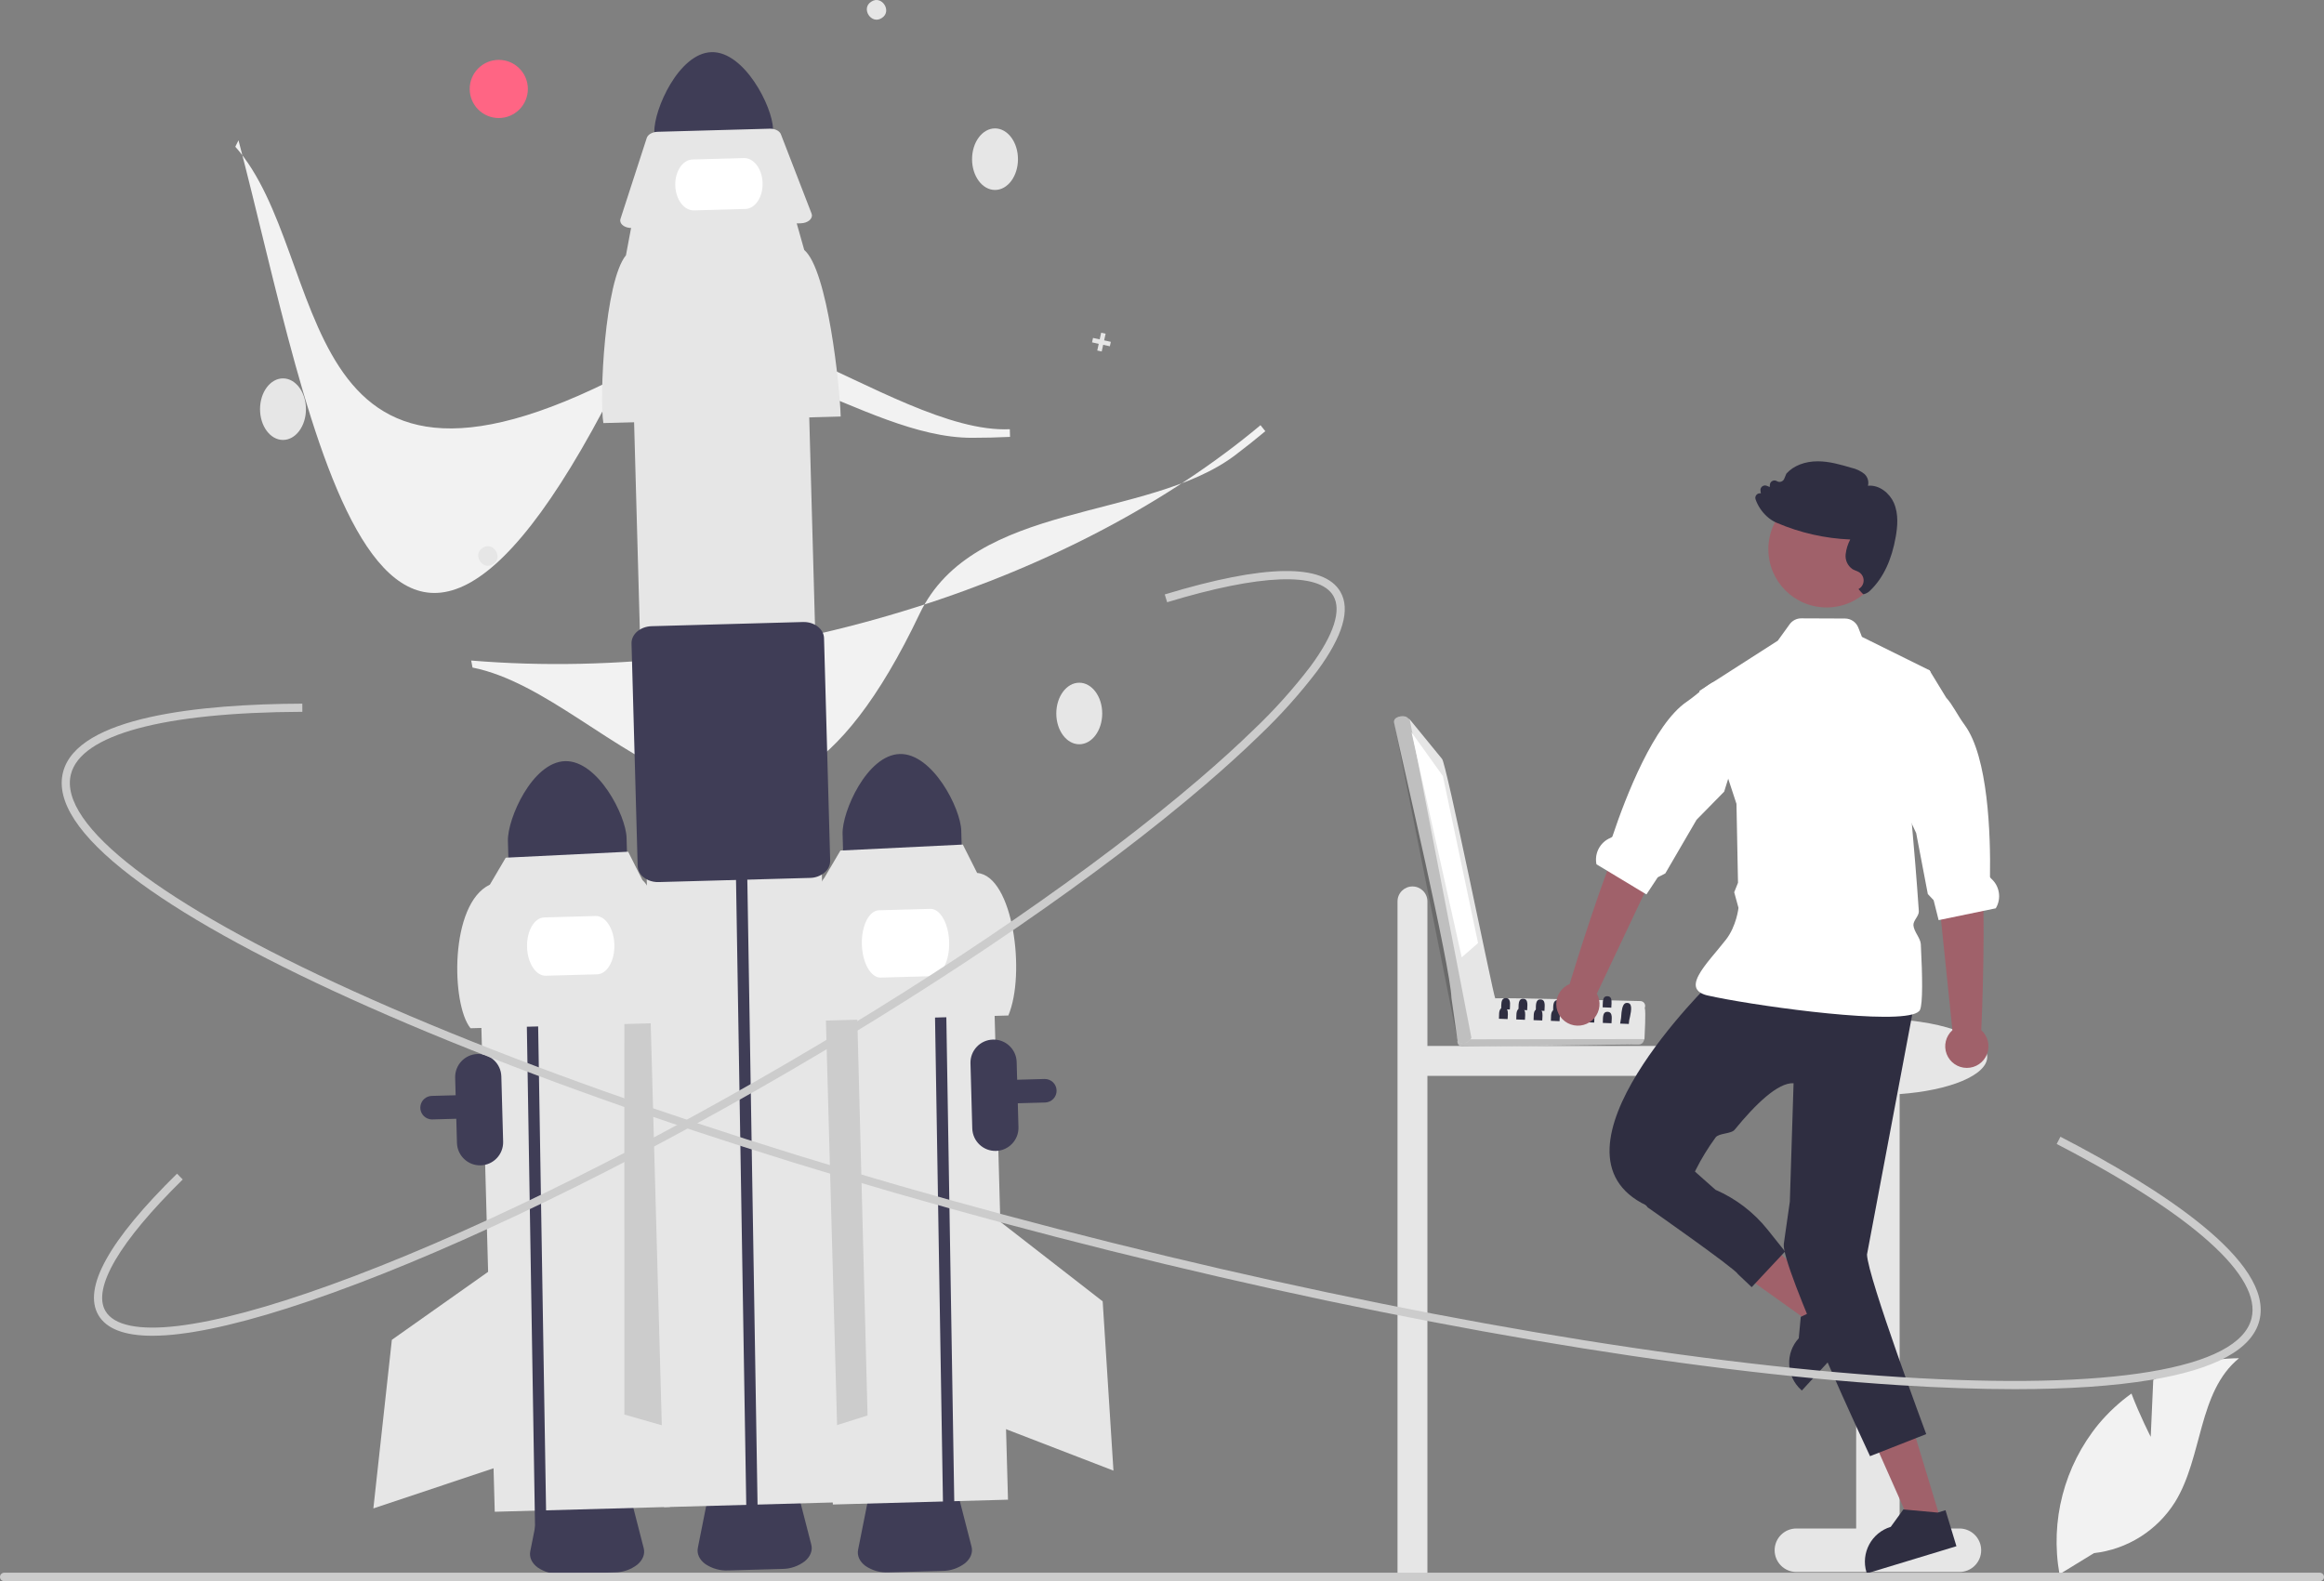 <?xml version="1.0" encoding="UTF-8" standalone="no"?>
<!DOCTYPE svg PUBLIC "-//W3C//DTD SVG 1.1//EN" "http://www.w3.org/Graphics/SVG/1.1/DTD/svg11.dtd">
<!-- Created with Vectornator (http://vectornator.io/) -->
<svg height="100%" stroke-miterlimit="10" style="fill-rule:nonzero;clip-rule:evenodd;stroke-linecap:round;stroke-linejoin:round;" version="1.1" viewBox="0 0 855.157 581.907" width="100%" xml:space="preserve" xmlns="http://www.w3.org/2000/svg" xmlns:xlink="http://www.w3.org/1999/xlink">
<rect x="0" y="0" width="855.157" height="581.907" fill="#808080" stroke="none"/>
<defs/>
<clipPath id="ArtboardFrame">
<rect height="581.907" width="855.157" x="0" y="0"/>
</clipPath>
<g clip-path="url(#ArtboardFrame)" id="Senza-Titolo">
<path d="M519.741 326.238C522.779 326.238 525.241 328.7 525.241 331.737L525.241 384.944L630.741 384.944C633.779 384.944 636.241 387.406 636.241 390.444C636.241 393.481 633.779 395.944 630.741 395.944L525.241 395.944L525.241 579.944L514.241 579.944L514.241 331.737C514.241 328.7 516.704 326.238 519.741 326.238Z" fill="#e6e6e6" fill-rule="nonzero" opacity="1" stroke="none"/>
<path d="M226.147 578.694L206.315 579.242C203.302 579.397 200.322 578.561 197.829 576.863C195.675 575.261 194.687 573.095 195.121 570.92L199.023 551.307C199.759 547.607 204.293 544.81 209.803 544.658L220.756 544.356C226.266 544.204 230.947 546.746 231.886 550.4L236.865 569.768C237.418 571.915 236.551 574.132 234.489 575.851C232.093 577.684 229.164 578.683 226.147 578.694Z" fill="#3f3d56" fill-rule="nonzero" opacity="1" stroke="none"/>
<path d="M346.777 578.134L326.945 578.681C323.933 578.836 320.952 578.001 318.46 576.302C316.306 574.7 315.318 572.535 315.751 570.36L319.654 550.747C320.389 547.047 324.923 544.25 330.434 544.098L341.386 543.795C346.896 543.643 351.578 546.186 352.517 549.839L357.496 569.207C358.048 571.355 357.181 573.572 355.119 575.29C352.724 577.123 349.794 578.122 346.777 578.134Z" fill="#3f3d56" fill-rule="nonzero" opacity="1" stroke="none"/>
<path d="M157.282 411.629C155.415 410.825 154.359 408.831 154.742 406.835C155.125 404.839 156.845 403.378 158.877 403.322L384.345 397.096C386.735 397.029 388.727 398.913 388.793 401.304L388.793 401.304C388.857 403.694 386.974 405.684 384.584 405.753L384.584 405.752L159.116 411.978C158.486 411.997 157.86 411.878 157.282 411.629Z" fill="#3f3d56" fill-rule="nonzero" opacity="1" stroke="none"/>
<path d="M176.042 338.768L240.491 336.988L240.491 336.988L246.5 554.586L246.5 554.586L182.051 556.366L182.051 556.366L176.042 338.768L176.042 338.768Z" fill="#e6e6e6" fill-rule="nonzero" opacity="1" stroke="none"/>
<path d="M242.126 333.079L229.737 366.828L229.748 520.587L244.844 524.916L242.126 333.079Z" fill="#cccccc" fill-rule="nonzero" opacity="1" stroke="none"/>
<path d="M207.931 280.122C195.873 280.464 186.674 301.331 186.895 309.474L187.302 324.215L230.961 323.01L230.554 308.268C230.325 300.126 219.988 279.798 207.931 280.122Z" fill="#3f3d56" fill-rule="nonzero" opacity="1" stroke="none"/>
<path d="M176.878 428.881C172.187 429.005 168.282 425.309 168.147 420.619L167.484 396.628C167.355 391.935 171.054 388.026 175.746 387.896C180.439 387.767 184.348 391.466 184.478 396.158L185.14 420.149C185.264 424.84 181.568 428.746 176.878 428.881Z" fill="#3f3d56" fill-rule="nonzero" opacity="1" stroke="none"/>
<path d="M193.233 339.284L192.928 323.429L197.086 323.326L197.391 339.13L201.16 569.476L197.001 569.591" fill="#3f3d56" fill-rule="nonzero" opacity="1" stroke="none"/>
<path d="M247.881 376.361L173.143 378.425C166.004 369.719 165.356 332.632 180.254 325.574L186.096 315.653L231.138 313.454L236.403 323.9C243.813 330.205 247.634 367.061 247.881 376.361Z" fill="#e6e6e6" fill-rule="nonzero" opacity="1" stroke="none"/>
<path d="M219.751 358.573L200.851 359.095C197.204 359.196 194.103 354.464 193.94 348.549C193.776 342.634 196.611 337.738 200.258 337.637L219.158 337.115C222.806 337.015 225.906 341.746 226.07 347.662C226.233 353.577 223.398 358.473 219.751 358.573Z" fill="#ffffff" fill-rule="nonzero" opacity="1" stroke="none"/>
<path d="M183.151 465.568L144.192 493.088L137.386 555.138L182.834 539.953L183.151 465.568Z" fill="#e6e6e6" fill-rule="nonzero" opacity="1" stroke="none"/>
<path d="M300.452 336.103L364.902 334.324L364.902 334.324L370.91 551.921L370.91 551.921L306.461 553.701L306.461 553.701L300.452 336.103L300.452 336.103Z" fill="#e6e6e6" fill-rule="nonzero" opacity="1" stroke="none"/>
<path d="M301.996 333.806L315.257 367.222L319.236 520.93L304.257 525.649L301.996 333.806Z" fill="#cccccc" fill-rule="nonzero" opacity="1" stroke="none"/>
<path d="M388.685 262.584C388.685 256.328 392.467 251.256 397.132 251.256C401.797 251.256 405.579 256.328 405.579 262.584C405.579 268.84 401.797 273.911 397.132 273.911C392.467 273.911 388.685 268.84 388.685 262.584Z" fill="#e6e6e6" fill-rule="nonzero" opacity="1" stroke="none"/>
<path d="M331.083 277.492C319.026 277.834 309.826 298.701 310.047 306.844L310.454 321.585L354.114 320.38L353.707 305.638C353.478 297.495 343.141 277.168 331.083 277.492Z" fill="#3f3d56" fill-rule="nonzero" opacity="1" stroke="none"/>
<path d="M343.567 344.247L343.262 328.392L347.42 328.288L347.725 344.093L351.494 574.439L347.335 574.554" fill="#3f3d56" fill-rule="nonzero" opacity="1" stroke="none"/>
<path d="M371.034 373.731L296.295 375.794C294.992 367.918 296.678 331.162 303.406 322.943L309.249 313.023L354.291 310.824L359.555 321.269C372.854 322.353 377.506 358.473 371.034 373.731Z" fill="#e6e6e6" fill-rule="nonzero" opacity="1" stroke="none"/>
<path d="M342.995 359.254L324.095 359.776C320.448 359.877 317.326 354.402 317.138 347.574C316.949 340.746 319.764 335.108 323.411 335.007L342.311 334.485C345.958 334.384 349.079 339.859 349.268 346.687C349.456 353.515 346.642 359.153 342.995 359.254Z" fill="#ffffff" fill-rule="nonzero" opacity="1" stroke="none"/>
<path d="M368.086 449.662L405.749 478.93L409.715 541.227L365.009 523.983L368.086 449.662Z" fill="#e6e6e6" fill-rule="nonzero" opacity="1" stroke="none"/>
<path d="M357.568 161.121C317.155 161.121 270.711 116.275 229.619 137.582C105.204 202.096 122.331 94.142 86.587 53.993L87.761 51.64C114.82 154.858 139.304 319.332 230.159 134.844C252.919 88.63 327.615 160.064 371.583 157.957L371.659 160.786C367.016 161.01 362.319 161.122 357.568 161.121Z" fill="#f2f2f2" fill-rule="nonzero" opacity="1" stroke="none"/>
<path d="M454.565 167.467C422.35 191.867 358.249 184.158 338.357 225.954C278.129 352.499 226.603 256.102 173.869 245.677L173.384 243.093C226.174 247.471 282.798 240.677 337.135 223.445C386.239 207.874 430.049 184.71 463.827 156.483L465.596 158.692C462.03 161.675 458.353 164.599 454.565 167.467Z" fill="#f2f2f2" fill-rule="nonzero" opacity="1" stroke="none"/>
<path d="M95.685 150.584C95.685 144.328 99.467 139.256 104.132 139.256C108.797 139.256 112.579 144.328 112.579 150.584C112.579 156.84 108.797 161.911 104.132 161.911C99.467 161.911 95.685 156.84 95.685 150.584Z" fill="#e6e6e6" fill-rule="nonzero" opacity="1" stroke="none"/>
<path d="M357.685 58.584C357.685 52.328 361.467 47.256 366.132 47.256C370.797 47.256 374.579 52.328 374.579 58.584C374.579 64.84 370.797 69.911 366.132 69.911C361.467 69.911 357.685 64.84 357.685 58.584Z" fill="#e6e6e6" fill-rule="nonzero" opacity="1" stroke="none"/>
<path d="M181.471 207.629C177.609 210.202 173.656 204.078 177.592 201.619C181.454 199.046 185.407 205.17 181.471 207.629Z" fill="#e6e6e6" fill-rule="nonzero" opacity="1" stroke="none"/>
<path d="M324.471 6.629C320.609 9.202 316.656 3.078 320.592 0.619C324.454-1.954 328.407 4.17 324.471 6.629Z" fill="#e6e6e6" fill-rule="nonzero" opacity="1" stroke="none"/>
<path d="M408.749 125.801L406.292 125.262L406.83 122.804L405.192 122.445L404.653 124.903L402.196 124.365L401.837 126.003L404.294 126.542L403.756 128.999L405.394 129.358L405.933 126.9L408.39 127.439L408.749 125.801Z" fill="#e6e6e6" fill-rule="nonzero" opacity="1" stroke="none"/>
<path d="M172.833 32.737C172.833 26.826 177.624 22.035 183.535 22.035C189.446 22.035 194.237 26.826 194.237 32.737C194.237 38.648 189.446 43.44 183.535 43.44C177.624 43.44 172.833 38.648 172.833 32.737Z" fill="#ff6584" fill-rule="nonzero" opacity="1" stroke="none"/>
<path d="M261.816 19.191C249.758 19.533 240.559 40.4 240.78 48.542L241.187 63.284L284.846 62.078L284.439 47.337C284.211 39.194 273.874 18.867 261.816 19.191Z" fill="#3f3d56" fill-rule="nonzero" opacity="1" stroke="none"/>
<path d="M287.813 577.409L267.98 577.957C264.968 578.112 261.988 577.276 259.495 575.578C257.341 573.976 256.353 571.81 256.786 569.635L260.689 550.023C261.424 546.323 265.958 543.525 271.469 543.373L282.421 543.071C287.932 542.919 292.613 545.461 293.552 549.115L298.531 568.483C299.083 570.63 298.216 572.847 296.154 574.566C293.759 576.399 290.829 577.398 287.813 577.409Z" fill="#3f3d56" fill-rule="nonzero" opacity="1" stroke="none"/>
<path d="M232.207 114.816L296.656 113.036L296.656 113.036L308.802 552.884L308.802 552.884L244.353 554.664L244.353 554.664L232.207 114.816L232.207 114.816Z" fill="#e6e6e6" fill-rule="nonzero" opacity="1" stroke="none"/>
<path d="M270.868 325.949L270.563 310.094L274.721 309.991L275.026 325.795L278.795 556.141L274.636 556.256" fill="#3f3d56" fill-rule="nonzero" opacity="1" stroke="none"/>
<path d="M309.345 153.292L222.019 155.703C220.497 146.5 222.466 103.553 230.328 93.951L232.482 82.489L292.779 80.824L295.933 91.995C304.592 99.363 309.057 142.426 309.345 153.292Z" fill="#e6e6e6" fill-rule="nonzero" opacity="1" stroke="none"/>
<path d="M294.685 82.176L232.462 83.894C230.165 83.958 228.269 82.752 228.226 81.201C228.221 80.978 228.253 80.755 228.323 80.543L237.988 50.767C238.402 49.492 240.049 48.556 241.972 48.503L283.237 47.364C285.159 47.31 286.856 48.154 287.34 49.405L298.633 78.601C299.211 80.094 297.877 81.648 295.653 82.072C295.334 82.132 295.01 82.167 294.685 82.176Z" fill="#e6e6e6" fill-rule="nonzero" opacity="1" stroke="none"/>
<path d="M238.6 323.926C238.038 323.686 237.508 323.379 237.019 323.011C235.601 322.016 234.722 320.421 234.64 318.69L232.379 236.812C232.286 233.423 235.605 230.572 239.777 230.456L295.48 228.918C299.653 228.802 303.123 231.467 303.217 234.856L305.478 316.734C305.491 318.467 304.703 320.108 303.341 321.18C301.853 322.392 299.999 323.065 298.08 323.09L242.377 324.628C241.082 324.671 239.793 324.432 238.6 323.926Z" fill="#3f3d56" fill-rule="nonzero" opacity="1" stroke="none"/>
<path d="M274.253 76.907L255.353 77.429C251.705 77.529 248.621 73.409 248.479 68.245C248.336 63.08 251.188 58.796 254.835 58.695L273.735 58.173C277.382 58.072 280.466 62.193 280.609 67.357C280.752 72.522 277.9 76.806 274.253 76.907Z" fill="#ffffff" fill-rule="nonzero" opacity="1" stroke="none"/>
<path d="M721.009 562.528L699.009 562.528L699.009 402.651C717.411 401.331 731.241 395.696 731.241 388.944C731.241 381.212 713.109 374.944 690.741 374.944C668.374 374.944 650.241 381.212 650.241 388.944C650.241 395.761 664.341 401.438 683.009 402.686L683.009 562.528L661.009 562.528C656.59 562.528 653.009 566.11 653.009 570.528C653.009 574.947 656.59 578.528 661.009 578.528L721.009 578.528C725.427 578.528 729.009 574.947 729.009 570.528C729.009 566.11 725.427 562.528 721.009 562.528Z" fill="#e6e6e6" fill-rule="nonzero" opacity="1" stroke="none"/>
<path d="M676.847 481.363L669.62 489.238L635.806 465.112L646.471 453.489L676.847 481.363Z" fill="#a0616a" fill-rule="nonzero" opacity="1" stroke="none"/>
<path d="M658.368 502.148C658.512 505.705 660.073 509.057 662.704 511.456L663.022 511.752L672.5 501.423L686.32 486.359L676.118 476.993L674.275 479.005L674.083 479.212L664.901 483.555L662.956 484.48L662.623 484.635L661.89 492.5L661.89 492.508C659.472 495.119 658.203 498.593 658.368 502.148Z" fill="#2f2e41" fill-rule="nonzero" opacity="1" stroke="none"/>
<path d="M714.287 559.924L704.06 563.031L687.21 525.063L702.304 520.478L714.287 559.924Z" fill="#a0616a" fill-rule="nonzero" opacity="1" stroke="none"/>
<path d="M686.801 578.643L686.927 579.064L719.903 569.047L715.878 555.796L713.274 556.587L713 556.669L700.74 555.544L700.378 555.515L695.739 561.914C688.652 564.066 684.651 571.555 686.801 578.643Z" fill="#2f2e41" fill-rule="nonzero" opacity="1" stroke="none"/>
<path d="M629.957 361.128C629.957 361.128 564.663 424.17 605.941 443.684L618.699 443.684C621.472 434.669 625.735 426.183 631.31 418.576C632.516 416.999 637.031 417.319 638.285 415.782C645.942 406.395 654.244 398.334 659.977 398.654L658.605 442.212L656.386 457.749C655.22 465.781 688.113 535.91 688.113 535.91L708.787 527.785C708.787 527.785 687.247 470.023 686.995 461.696L704.256 370.134L629.957 361.128Z" fill="#2f2e41" fill-rule="nonzero" opacity="1" stroke="none"/>
<path d="M624.512 364.237C624.845 364.712 625.28 365.106 625.785 365.391C626.617 365.862 627.518 366.197 628.456 366.383C643.157 369.72 691.181 376.637 703.648 373.338C705.18 372.938 706.178 372.376 706.504 371.636C707.547 369.298 707.414 359.421 706.8 347.494C706.689 345.26 704.225 342.84 704.077 340.502C703.974 338.749 706.186 337.099 706.068 335.316C705.254 323.256 704.203 310.967 703.5 303.198C703.056 298.204 702.753 295.082 702.753 295.082L710.336 247.265L709.981 246.68L709.582 246.48L685.129 234.376L683.798 230.973C683.008 228.968 681.077 227.646 678.922 227.636L662.815 227.57C661.12 227.56 659.524 228.37 658.531 229.745L654.166 235.789L625.311 254.286L625.422 254.626L638.962 295.829L639.028 299.04L639.028 299.048L639.531 324.869L638.133 328.369L639.709 334.11C639.709 334.11 638.984 340.821 635.1 345.807C631.578 350.335 627.094 355.056 625.067 358.888L625.067 358.895C623.942 361.011 623.565 362.846 624.512 364.237Z" fill="#ffffff" fill-rule="nonzero" opacity="1" stroke="none"/>
<path d="M602.806 439.939L606.296 444.349C606.296 444.349 638.393 466.805 639.496 468.903L644.568 473.703L656.842 460.583L650.459 452.583C645.351 446.18 638.752 441.128 631.238 437.867L631.238 437.867L621.456 429.188L602.806 439.939Z" fill="#2f2e41" fill-rule="nonzero" opacity="1" stroke="none"/>
<path d="M718.425 379.131L712.58 322.553L711.037 299.268L727.397 296.31C727.397 296.31 726.749 312.96 728.892 322.354C731.007 331.623 729.173 377.889 729.042 379.126C731.502 381.326 732.35 384.815 731.173 387.898C729.996 390.98 727.04 393.018 723.74 393.019C720.44 393.021 717.482 390.986 716.302 387.905C715.123 384.823 715.967 381.333 718.425 379.131Z" fill="#a0616a" fill-rule="nonzero" opacity="1" stroke="none"/>
<path d="M698.943 293.447L703.5 303.198L705.091 306.594L709.375 329.027L711.513 331.299L713.355 338.631L714.221 338.453L729.832 335.22L734.382 334.28C736.496 330.757 735.841 326.234 732.814 323.456C732.503 323.175 732.244 322.901 732.251 322.642C732.51 307.038 731.556 278.546 722.936 266.819C720.199 263.098 718.556 259.391 716.167 256.802C716.159 256.794 716.159 256.787 716.152 256.787L710.336 247.265L709.981 246.68L709.582 246.48L698.943 293.447Z" fill="#ffffff" fill-rule="nonzero" opacity="1" stroke="none"/>
<path d="M650.697 202.131C650.697 190.295 660.292 180.7 672.128 180.7C683.964 180.7 693.559 190.295 693.559 202.131C693.559 213.967 683.964 223.562 672.128 223.562C660.292 223.562 650.697 213.967 650.697 202.131Z" fill="#a0616a" fill-rule="nonzero" opacity="1" stroke="none"/>
<path d="M697.575 197.52C698.203 193.918 698.692 189.25 696.894 185.099C695.375 181.607 691.574 178.332 687.349 178.774C687.758 177.166 687.227 175.465 685.977 174.375C684.601 173.295 682.998 172.541 681.288 172.17C677.317 171.003 673.204 169.793 668.957 169.771C664.19 169.745 659.967 171.378 657.377 174.257L657.313 174.35L656.537 176.204C656.327 176.707 655.907 177.093 655.388 177.261C654.868 177.433 654.298 177.363 653.835 177.071C653.324 176.756 652.684 176.736 652.154 177.016C651.624 177.297 651.281 177.837 651.254 178.437L651.213 179.228L650.101 178.784C649.533 178.555 648.885 178.651 648.408 179.035C647.931 179.419 647.699 180.031 647.802 180.635L647.95 181.576C647.467 181.488 646.969 181.6 646.57 181.887C645.99 182.313 645.752 183.065 645.981 183.747C646.844 186.208 648.318 188.41 650.265 190.146C651.138 190.936 652.117 191.602 653.173 192.124C653.392 192.234 653.621 192.339 653.858 192.438C662.398 196.1 671.536 198.17 680.821 198.546C679.943 200.221 679.376 202.041 679.147 203.918C678.888 206.089 679.857 208.224 681.661 209.46C682.045 209.679 682.448 209.864 682.865 210.011C683.263 210.158 683.649 210.337 684.019 210.546C685.123 211.213 685.785 212.421 685.754 213.71C685.724 215 685.005 216.174 683.871 216.789C683.871 216.789 685.466 218.736 685.721 218.703C686.737 218.472 687.655 217.929 688.346 217.15C692.987 212.643 696.093 206.043 697.575 197.52Z" fill="#2f2e41" fill-rule="nonzero" opacity="1" stroke="none"/>
<path d="M791.398 528.793L792.329 507.85C802.039 502.659 812.869 499.918 823.879 499.863C808.726 512.252 810.62 536.132 800.347 552.792C793.775 563.268 782.797 570.186 770.511 571.593L757.831 579.357C754.31 559.727 759.561 539.538 772.201 524.111C775.747 519.87 779.813 516.091 784.304 512.866C787.341 520.874 791.398 528.793 791.398 528.793Z" fill="#f2f2f2" fill-rule="nonzero" opacity="1" stroke="none"/>
<path d="M855.157 580.354C855.158 580.766 854.995 581.162 854.703 581.453C854.412 581.745 854.016 581.908 853.603 581.907L1.553 581.907C0.695 581.907 5.19531e-06 581.211 5.19531e-06 580.354C5.19531e-06 579.496 0.695 578.8 1.553 578.8L853.603 578.8C854.016 578.799 854.412 578.962 854.703 579.254C854.995 579.545 855.158 579.941 855.157 580.354Z" fill="#cccccc" fill-rule="nonzero" opacity="1" stroke="none"/>
<path d="M366.498 423.566C361.808 423.69 357.902 419.994 357.767 415.304L357.104 391.313C356.981 386.624 360.678 382.722 365.367 382.592C370.055 382.463 373.962 386.156 374.098 390.844L374.76 414.835C374.884 419.525 371.188 423.431 366.498 423.566Z" fill="#3f3d56" fill-rule="nonzero" opacity="1" stroke="none"/>
<path d="M741.354 511.248C728.442 511.248 714.29 510.76 698.898 509.784C619.284 504.728 516.16 487.151 408.522 460.292C300.884 433.433 201.592 400.498 128.937 367.558C93.544 351.511 66.38 336.321 48.201 322.41C28.954 307.683 20.535 294.846 23.177 284.257C28.325 263.628 73.908 259.115 111.241 258.962L111.254 261.962C59.986 262.172 29.74 270.349 26.088 284.984C21.436 303.624 59.375 332.725 130.175 364.825C202.671 397.693 301.781 430.564 409.249 457.382C516.716 484.198 619.65 501.745 699.088 506.79C776.667 511.718 823.832 503.852 828.483 485.212C832.345 469.735 806.885 446.936 756.793 421.014L758.172 418.35C794.569 437.185 836.818 464.201 831.394 485.938C828.752 496.527 815.289 503.903 791.379 507.861C777.75 510.117 761.009 511.248 741.354 511.248Z" fill="#cccccc" fill-rule="nonzero" opacity="1" stroke="none"/>
<path d="M56.059 491.595C45.812 491.595 39.151 489.049 36.203 483.988C30.389 474.007 40.126 456.494 65.144 431.937L67.246 434.077C44.007 456.89 33.903 474.078 38.795 482.478C41.891 487.79 51.103 489.695 65.443 487.982C79.679 486.283 98.544 481.217 121.515 472.927C168.806 455.86 228.138 427.071 288.58 391.863C349.021 356.656 403.331 319.246 441.507 286.528C448.839 280.242 455.494 274.195 461.286 268.556C468.889 261.335 475.903 253.517 482.262 245.179C490.825 233.552 493.715 224.598 490.62 219.284C485.45 210.41 463.732 211.244 429.463 221.637L428.593 218.766C465.359 207.617 487.101 207.283 493.212 217.775C497.009 224.293 494.138 234.112 484.678 246.958C478.222 255.429 471.1 263.37 463.379 270.706C457.542 276.389 450.84 282.478 443.459 288.805C405.149 321.639 350.682 359.159 290.09 394.454C229.496 429.751 169.99 458.622 122.534 475.749C99.349 484.116 80.26 489.235 65.799 490.96C62.567 491.363 59.315 491.575 56.059 491.595Z" fill="#cccccc" fill-rule="nonzero" opacity="1" stroke="none"/>
<path d="M603.602 368.423C596.187 368.275 556.362 367.132 549.831 367.413C549.462 366.12 537.081 381.986 536.78 382.084C536.373 382.514 536.202 383.116 536.323 383.696C536.443 384.276 536.84 384.76 537.385 384.991C538.113 385.434 602.317 384.246 603.095 384.401C603.781 384.39 604.401 383.986 604.688 383.363L605.117 382.401C605.162 380.757 605.7 372.353 605.217 370.917C605.458 370.369 605.407 369.736 605.082 369.234C604.756 368.732 604.2 368.427 603.602 368.423Z" fill="#e6e6e6" fill-rule="nonzero" opacity="1" stroke="none"/>
<path d="M605.117 382.4C604.741 383.305 604.259 384.443 603.094 384.401L538.063 385.131C537.437 385.124 536.861 384.792 536.541 384.254C536.221 383.716 536.205 383.051 536.498 382.498L605.117 382.4Z" fill="#000000" fill-rule="nonzero" opacity="0.17" stroke="none"/>
<path d="M550.135 367.218C549.435 366.008 532.049 279.98 530.598 279.261L518.727 264.74L517.666 263.942C516.191 263.131 512.652 263.679 512.971 265.933L512.971 265.933C515.76 279.303 533.696 355.451 534.089 367.323L536.249 382.447C536.327 382.968 536.621 383.431 537.059 383.722C537.497 384.014 538.038 384.106 538.548 383.977C539.807 383.841 540.901 383.051 541.426 381.898C541.588 381.364 550.948 367.528 550.135 367.218Z" fill="#e6e6e6" fill-rule="nonzero" opacity="1" stroke="none"/>
<path d="M518.725 264.74L541.428 381.901C540.669 383.823 537.116 385.169 536.288 382.648C536.274 382.645 512.997 266.005 512.974 265.935C512.726 263.128 517.364 263.039 518.725 264.74Z" fill="#000000" fill-rule="nonzero" opacity="0.17" stroke="none"/>
<path d="M519.409 269.531L530.939 285.603L543.881 347.068L537.865 352.316L519.409 269.531Z" fill="#ffffff" fill-rule="nonzero" opacity="1" stroke="none"/>
<path d="M596.159 376.71L599.349 376.84C599.399 375.906 599.553 374.98 599.809 374.08C600.289 371.8 600.719 369.09 598.729 369.1C597.379 368.97 596.919 370.68 596.679 372.54C596.617 373.942 596.443 375.336 596.159 376.71Z" fill="#2f2e41" fill-rule="nonzero" opacity="1" stroke="none"/>
<path d="M577.859 372.42L580.009 372.5L581.049 372.54C581.029 371.4 581.559 369.05 580.269 368.47C580.064 368.382 579.842 368.338 579.619 368.34C578.409 368.27 578.049 369.19 577.939 370.25C577.869 370.89 577.899 371.57 577.879 372.1C577.879 372.21 577.869 372.32 577.859 372.42Z" fill="#2f2e41" fill-rule="nonzero" opacity="1" stroke="none"/>
<path d="M571.489 372.16L573.649 372.25L574.679 372.29C574.659 370.98 575.349 368.12 573.249 368.08C571.309 367.97 571.559 370.44 571.509 371.84C571.509 371.95 571.499 372.06 571.489 372.16Z" fill="#2f2e41" fill-rule="nonzero" opacity="1" stroke="none"/>
<path d="M565.119 371.91L567.269 371.99L568.309 372.03C568.289 370.73 568.979 367.87 566.879 367.83C564.939 367.71 565.189 370.18 565.139 371.59C565.139 371.7 565.129 371.81 565.119 371.91Z" fill="#2f2e41" fill-rule="nonzero" opacity="1" stroke="none"/>
<path d="M558.749 371.65L560.909 371.74L561.939 371.78C561.919 370.47 562.609 367.62 560.509 367.57C558.569 367.46 558.819 369.93 558.769 371.33C558.769 371.44 558.759 371.55 558.749 371.65Z" fill="#2f2e41" fill-rule="nonzero" opacity="1" stroke="none"/>
<path d="M552.379 371.4L554.529 371.48L555.569 371.52C555.549 370.32 556.129 367.81 554.589 367.38L554.579 367.38C554.436 367.338 554.288 367.318 554.139 367.32C553.957 367.304 553.774 367.321 553.599 367.37L553.589 367.37C552.249 367.72 552.439 369.82 552.399 371.08C552.399 371.19 552.389 371.3 552.379 371.4Z" fill="#2f2e41" fill-rule="nonzero" opacity="1" stroke="none"/>
<path d="M589.729 370.72L592.919 370.85C592.919 370.73 592.919 370.6 592.929 370.45C593.008 369.69 593.021 368.923 592.969 368.16C592.859 367.32 592.499 366.66 591.489 366.64C590.459 366.58 590.049 367.24 589.889 368.09C589.852 368.235 589.825 368.382 589.809 368.53L589.809 368.54C589.729 369.32 589.779 370.16 589.729 370.72Z" fill="#2f2e41" fill-rule="nonzero" opacity="1" stroke="none"/>
<path d="M583.359 370.46L586.549 370.59C586.616 369.732 586.637 368.871 586.609 368.01C586.519 367.13 586.169 366.41 585.119 366.39C584.059 366.32 583.649 367.04 583.489 367.93C583.339 368.79 583.419 369.82 583.359 370.46Z" fill="#2f2e41" fill-rule="nonzero" opacity="1" stroke="none"/>
<path d="M576.989 370.21L577.939 370.25L580.179 370.34C580.169 369.86 580.259 369.16 580.269 368.47C580.277 368.263 580.271 368.056 580.249 367.85C580.169 366.92 579.839 366.15 578.749 366.13C577.639 366.07 577.249 366.84 577.109 367.78C576.969 368.62 577.049 369.59 576.989 370.21Z" fill="#2f2e41" fill-rule="nonzero" opacity="1" stroke="none"/>
<path d="M589.789 376.46L592.979 376.58C592.969 375.28 593.649 372.42 591.549 372.38C589.449 372.25 589.909 375.15 589.789 376.46Z" fill="#2f2e41" fill-rule="nonzero" opacity="1" stroke="none"/>
<path d="M583.419 376.2L586.609 376.33C586.599 375.02 587.279 372.16 585.179 372.12C583.079 372 583.539 374.9 583.419 376.2Z" fill="#2f2e41" fill-rule="nonzero" opacity="1" stroke="none"/>
<path d="M577.049 375.95L580.239 376.07C580.229 375.14 580.579 373.42 580.009 372.5C579.755 372.085 579.294 371.843 578.809 371.87C578.481 371.836 578.152 371.917 577.879 372.1C576.859 372.77 577.149 374.89 577.049 375.95Z" fill="#2f2e41" fill-rule="nonzero" opacity="1" stroke="none"/>
<path d="M570.679 375.69L573.869 375.82C573.859 374.89 574.199 373.18 573.649 372.25C573.396 371.829 572.93 371.582 572.439 371.61C572.111 371.574 571.782 371.656 571.509 371.84C570.489 372.53 570.779 374.64 570.679 375.69Z" fill="#2f2e41" fill-rule="nonzero" opacity="1" stroke="none"/>
<path d="M564.309 375.44L567.499 375.56C567.489 374.63 567.839 372.91 567.269 371.99C567.015 371.575 566.554 371.333 566.069 371.36C565.741 371.326 565.412 371.407 565.139 371.59C564.119 372.26 564.409 374.38 564.309 375.44Z" fill="#2f2e41" fill-rule="nonzero" opacity="1" stroke="none"/>
<path d="M557.939 375.18L561.129 375.31C561.119 374.38 561.459 372.67 560.909 371.74C560.657 371.317 560.19 371.07 559.699 371.1C559.371 371.064 559.042 371.146 558.769 371.33C557.749 372.02 558.039 374.13 557.939 375.18Z" fill="#2f2e41" fill-rule="nonzero" opacity="1" stroke="none"/>
<path d="M551.569 374.93L554.759 375.05C554.749 374.12 555.089 372.41 554.529 371.48C554.277 371.063 553.815 370.821 553.329 370.85C553.001 370.816 552.672 370.897 552.399 371.08C551.379 371.76 551.669 373.87 551.569 374.93Z" fill="#2f2e41" fill-rule="nonzero" opacity="1" stroke="none"/>
<path d="M587.595 365.686L611.908 314.266L621.101 292.816L606.653 284.589C606.653 284.589 601.732 300.509 596.589 308.657C591.514 316.697 577.87 360.943 577.583 362.153C574.532 363.411 572.573 366.42 572.658 369.719C572.743 373.017 574.855 375.921 577.967 377.019C581.078 378.117 584.545 377.181 586.681 374.667C588.818 372.152 589.181 368.58 587.595 365.686Z" fill="#a0616a" fill-rule="nonzero" opacity="1" stroke="none"/>
<path d="M587.447 318.079L605.834 329.172L610.004 322.869L612.782 321.436L624.276 301.699L634.439 291.345L647.866 248.426L630.396 251.047L630.373 251.055C627.261 252.705 624.477 255.656 620.66 258.257C608.634 266.453 598.265 293.009 593.325 307.816C593.244 308.059 592.911 308.228 592.524 308.394C588.748 310.008 586.627 314.054 587.447 318.079Z" fill="#ffffff" fill-rule="nonzero" opacity="1" stroke="none"/>
</g>
</svg>
